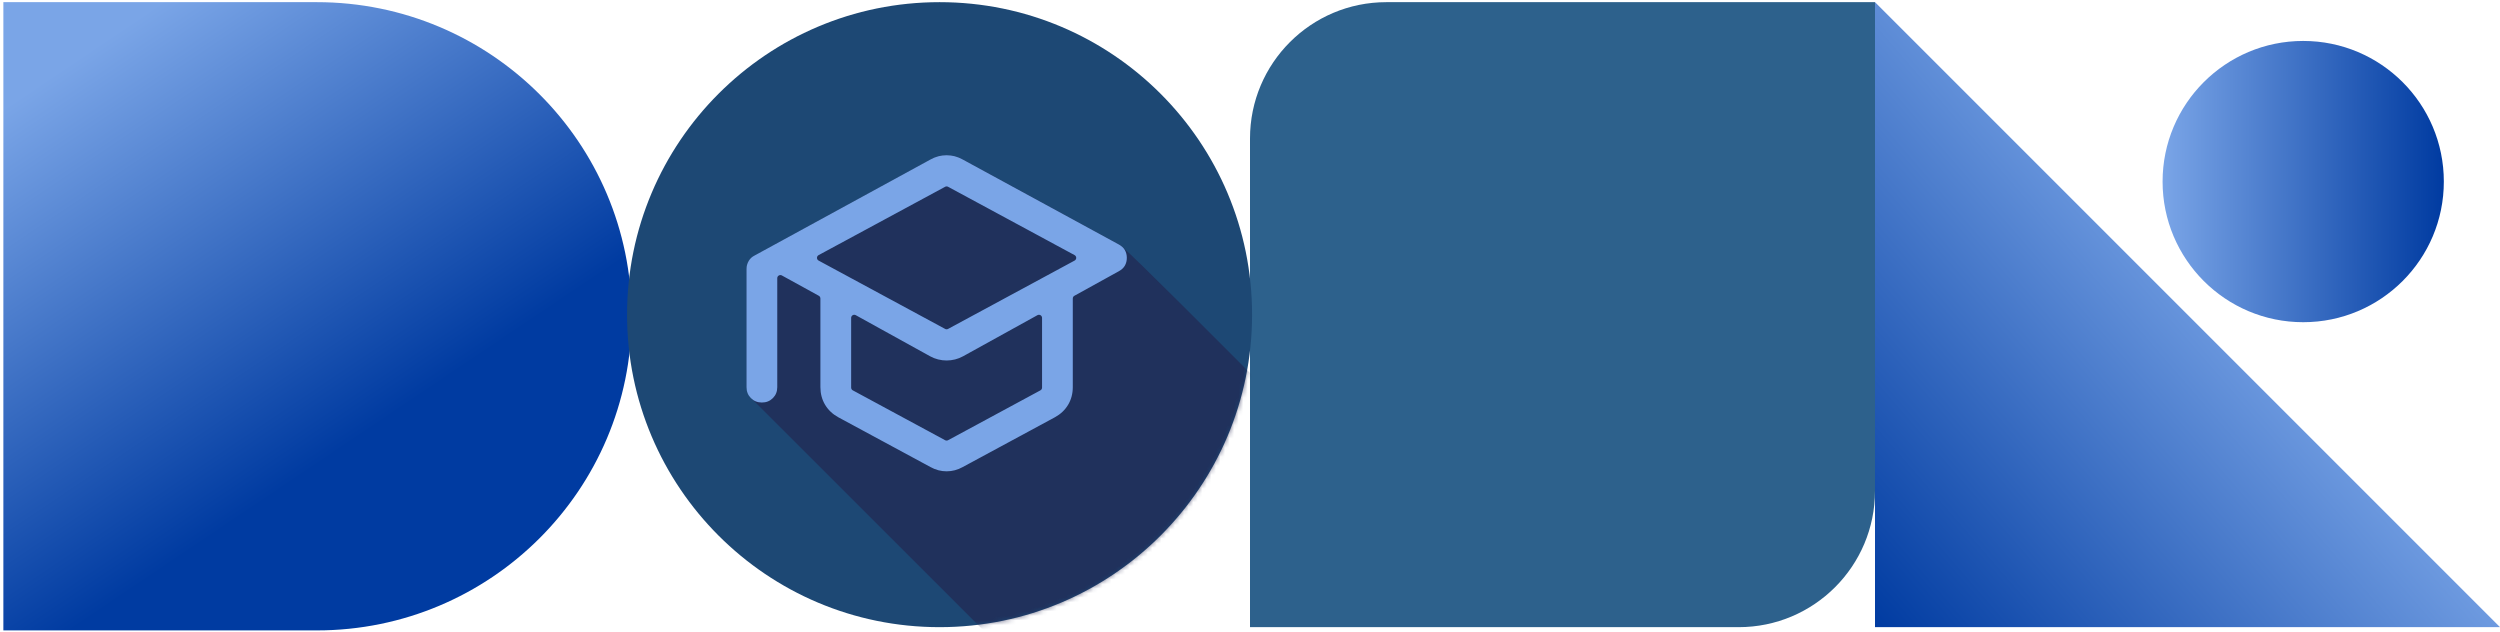 <svg width="550" height="139" viewBox="0 0 550 139" fill="none" xmlns="http://www.w3.org/2000/svg">
<g clip-path="url(#clip0_1337_2841)">
<path d="M275 30.475C275 13.906 288.431 0.475 305 0.475H412.5V107.975C412.5 124.544 399.069 137.975 382.5 137.975H275V30.475Z" fill="#2D618C"/>
<path d="M0.74 0.475V138.69H69.69C107.944 138.69 138.955 107.749 138.955 69.582C138.955 31.416 107.944 0.475 69.69 0.475L0.74 0.475Z" fill="url(#paint0_linear_1337_2841)"/>
<path d="M206.705 137.975C244.674 137.975 275.456 107.195 275.456 69.225C275.456 31.256 244.674 0.475 206.705 0.475C168.735 0.475 137.955 31.256 137.955 69.225C137.955 107.195 168.735 137.975 206.705 137.975Z" fill="#1D4874"/>
<mask id="mask0_1337_2841" style="mask-type:alpha" maskUnits="userSpaceOnUse" x="138" y="0" width="138" height="138">
<path d="M206.75 137.975C244.72 137.975 275.501 107.195 275.501 69.225C275.501 31.256 244.72 0.475 206.75 0.475C168.781 0.475 138 31.256 138 69.225C138 107.195 168.781 137.975 206.75 137.975Z" fill="#1D4874"/>
</mask>
<g mask="url(#mask0_1337_2841)">
<path opacity="0.63" d="M315.8 123.304C314.955 121.78 313.103 120.481 311.879 119.256C310.332 117.709 252.816 59.44 247.227 54.61C246.959 54.294 246.608 54.011 246.167 53.771L211.826 35.077C211.271 34.767 210.691 34.533 210.104 34.378C209.52 34.225 208.913 34.147 208.297 34.147C207.682 34.147 207.075 34.225 206.49 34.378C205.904 34.532 205.325 34.767 204.764 35.079L166.037 56.221C165.477 56.501 165.056 56.894 164.748 57.426C164.434 57.968 164.281 58.537 164.281 59.166V85.172C164.281 86.796 165.495 87.842 166.559 88.892C167.992 90.307 230.523 152.841 231.948 154.265C233.125 155.442 234.123 156.829 235.938 156.829C236.91 156.829 237.699 156.513 238.351 155.862C239.002 155.21 239.319 154.421 239.319 153.449V147.1C239.404 147.186 239.489 147.271 239.578 147.352C239.69 147.468 239.8 147.584 239.92 147.694C240.031 147.81 240.142 147.926 240.261 148.035C240.373 148.151 240.483 148.267 240.603 148.376C240.714 148.492 240.824 148.609 240.944 148.718C241.055 148.834 241.166 148.95 241.285 149.059C241.397 149.175 241.507 149.292 241.627 149.401C241.738 149.517 241.849 149.633 241.968 149.742C242.08 149.858 242.19 149.974 242.31 150.083C242.421 150.199 242.531 150.316 242.651 150.425C242.762 150.541 242.873 150.657 242.993 150.766C243.104 150.882 243.214 150.998 243.334 151.108C243.445 151.223 243.556 151.34 243.675 151.449C243.786 151.565 243.897 151.681 244.016 151.79C244.128 151.906 244.238 152.023 244.358 152.132C244.469 152.248 244.58 152.364 244.699 152.473C244.811 152.589 244.921 152.705 245.041 152.814C245.152 152.93 245.262 153.047 245.382 153.156C245.493 153.272 245.604 153.388 245.723 153.497C245.835 153.613 245.945 153.729 246.065 153.839C246.176 153.955 246.287 154.071 246.406 154.18C246.518 154.296 246.628 154.412 246.747 154.521C246.859 154.637 246.969 154.753 247.089 154.862C247.2 154.979 247.311 155.095 247.43 155.204C247.542 155.32 247.652 155.436 247.772 155.545C247.883 155.661 247.993 155.778 248.113 155.887C248.224 156.003 248.335 156.119 248.454 156.228C248.566 156.344 248.676 156.461 248.796 156.57C248.907 156.686 249.018 156.802 249.137 156.911C249.248 157.027 249.359 157.143 249.479 157.252C249.59 157.368 249.7 157.485 249.82 157.594C249.931 157.71 250.042 157.826 250.162 157.935C250.273 158.051 250.383 158.167 250.503 158.276C250.614 158.392 250.724 158.509 250.844 158.618C251.379 159.175 251.999 159.664 252.719 160.06L273.045 171.036C273.602 171.345 274.18 171.581 274.767 171.735C275.349 171.888 275.957 171.966 276.573 171.966C277.19 171.966 277.799 171.888 278.38 171.735C278.967 171.58 279.547 171.345 280.11 171.032L300.423 160.063C301.663 159.381 302.635 158.456 303.313 157.316C303.991 156.176 304.336 154.875 304.336 153.449V133.944C304.336 133.695 304.471 133.466 304.688 133.346L314.443 127.96C315.069 127.618 315.526 127.196 315.799 126.704C316.084 126.193 316.222 125.636 316.222 125.004C316.222 124.371 316.084 123.815 315.8 123.304Z" fill="#22244E"/>
</g>
<path d="M208.252 103.69C207.635 103.69 207.027 103.612 206.445 103.458C205.859 103.304 205.28 103.069 204.723 102.76L184.397 91.784C183.162 91.104 182.19 90.18 181.512 89.04C180.833 87.9 180.489 86.599 180.489 85.173V65.668C180.489 65.418 180.354 65.189 180.136 65.069L172.009 60.599C171.907 60.543 171.793 60.514 171.68 60.514C171.56 60.514 171.439 60.546 171.333 60.61C171.124 60.733 170.997 60.956 170.997 61.197V85.173C170.997 86.144 170.681 86.933 170.03 87.585C169.378 88.236 168.589 88.553 167.616 88.553C166.645 88.553 165.856 88.236 165.204 87.585C164.552 86.933 164.235 86.144 164.235 85.173V59.166C164.235 58.537 164.388 57.968 164.703 57.426C165.01 56.894 165.432 56.501 165.991 56.221L204.719 35.079C205.28 34.767 205.859 34.532 206.445 34.378C207.029 34.225 207.637 34.147 208.252 34.147C208.868 34.147 209.475 34.225 210.058 34.378C210.646 34.533 211.225 34.767 211.781 35.077L246.122 53.771C246.748 54.113 247.204 54.535 247.479 55.028C247.762 55.539 247.9 56.095 247.9 56.727C247.9 57.36 247.762 57.916 247.478 58.428C247.204 58.92 246.748 59.342 246.122 59.683L236.367 65.07C236.149 65.19 236.014 65.419 236.014 65.668V85.173C236.014 86.599 235.669 87.9 234.992 89.039C234.314 90.18 233.341 91.104 232.101 91.787L211.788 102.756C211.225 103.069 210.646 103.304 210.058 103.458C209.477 103.612 208.868 103.69 208.252 103.69ZM187.934 69.251C187.814 69.251 187.694 69.283 187.587 69.346C187.379 69.469 187.252 69.693 187.252 69.934V85.274C187.252 85.525 187.389 85.755 187.61 85.874L207.928 96.846C208.029 96.901 208.14 96.928 208.252 96.928C208.363 96.928 208.475 96.901 208.576 96.846L228.894 85.874C229.115 85.755 229.252 85.525 229.252 85.274V69.934C229.252 69.693 229.124 69.469 228.917 69.346C228.809 69.283 228.69 69.251 228.569 69.251C228.455 69.251 228.342 69.28 228.239 69.337L211.883 78.378C211.327 78.686 210.734 78.921 210.118 79.075C209.498 79.23 208.869 79.308 208.252 79.308C207.634 79.308 207.005 79.23 206.386 79.075C205.77 78.921 205.176 78.686 204.622 78.379L188.265 69.337C188.162 69.28 188.048 69.251 187.934 69.251ZM208.252 41.009C208.14 41.009 208.029 41.037 207.928 41.092L180.092 56.127C179.871 56.246 179.734 56.476 179.734 56.727C179.734 56.978 179.871 57.209 180.092 57.328L207.928 72.363C208.029 72.418 208.14 72.446 208.252 72.446C208.364 72.446 208.475 72.418 208.576 72.363L236.411 57.328C236.633 57.209 236.77 56.978 236.77 56.727C236.77 56.476 236.633 56.246 236.411 56.127L208.576 41.092C208.475 41.037 208.364 41.009 208.252 41.009Z" fill="#7AA5E7"/>
<path d="M506.705 70.884C523.792 70.884 537.643 57.033 537.643 39.947C537.643 22.86 523.792 9.009 506.705 9.009C489.619 9.009 475.768 22.86 475.768 39.947C475.768 57.033 489.619 70.884 506.705 70.884Z" fill="url(#paint1_linear_1337_2841)"/>
<path d="M550 137.975H412.5V0.475L550 137.975Z" fill="url(#paint2_linear_1337_2841)"/>
</g>
<defs>
<linearGradient id="paint0_linear_1337_2841" x1="12" y1="16.285" x2="69.847" y2="102.285" gradientUnits="userSpaceOnUse">
<stop stop-color="#7AA5E7"/>
<stop offset="1" stop-color="#003BA1"/>
</linearGradient>
<linearGradient id="paint1_linear_1337_2841" x1="475.768" y1="39.947" x2="537.643" y2="39.947" gradientUnits="userSpaceOnUse">
<stop stop-color="#7AA5E7"/>
<stop offset="0.997" stop-color="#003BA1"/>
</linearGradient>
<linearGradient id="paint2_linear_1337_2841" x1="499.675" y1="61.782" x2="412.048" y2="137.835" gradientUnits="userSpaceOnUse">
<stop stop-color="#7AA5E7"/>
<stop offset="0.997" stop-color="#003BA1"/>
</linearGradient>
<clipPath id="clip0_1337_2841">
<rect width="550" height="138.215" fill="white" transform="translate(0 0.475)"/>
</clipPath>
</defs>
</svg>
